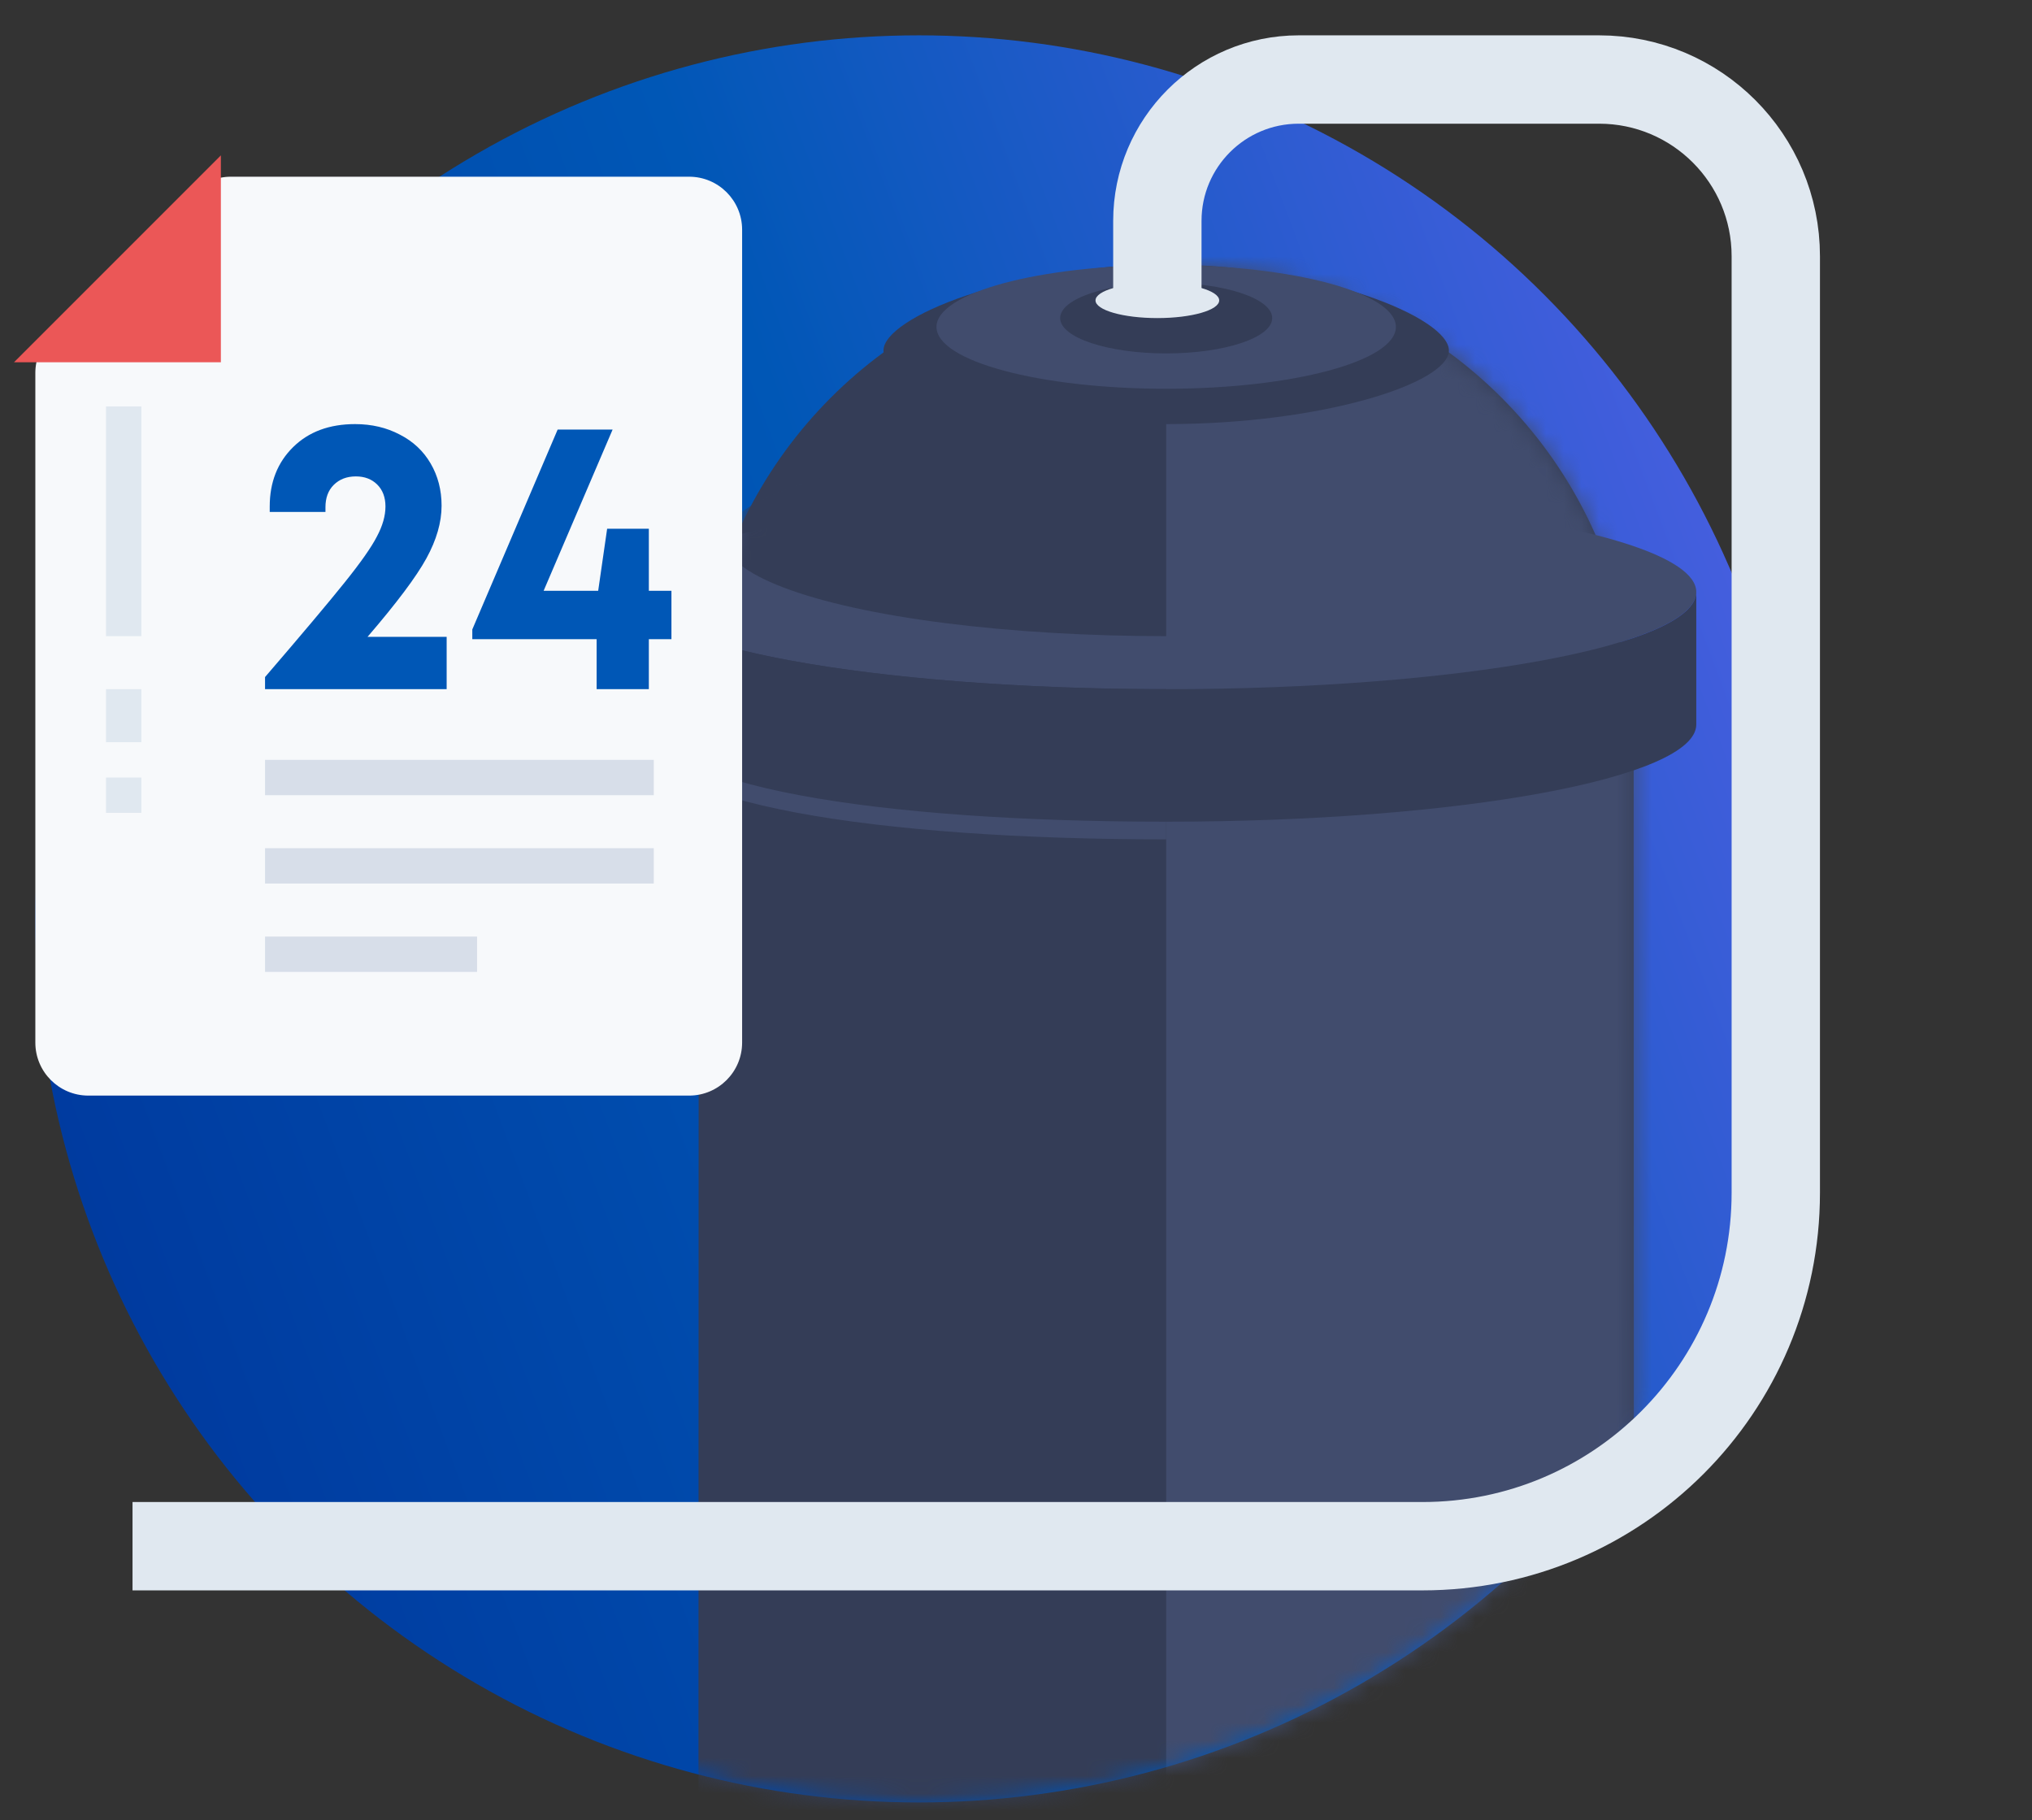 <svg width="115" height="103" viewBox="0 0 115 103" fill="none" xmlns="http://www.w3.org/2000/svg">
<rect x="0" y="0" width="115" height="103" fill="#333333" stroke="none"/>
<circle cx="52" cy="52" r="50" fill="url(#paint0_linear)"/>
<mask id="mask0" mask-type="alpha" maskUnits="userSpaceOnUse" x="2" y="2" width="100" height="100">
<circle r="50" transform="matrix(-1 0 0 1 52 52)" fill="url(#paint1_linear)"/>
</mask>
<g mask="url(#mask0)">
<path d="M40.815 32.57C44.184 22.364 53.791 15 65.118 15H66.882C78.209 15 87.816 22.364 91.185 32.57C91.204 32.63 91.218 32.692 91.226 32.755L92.456 42.5L92.47 106C92.47 106.552 92.023 107 91.47 107H40.529C39.977 107 39.529 106.552 39.529 106L39.544 42.5L40.774 32.755C40.782 32.692 40.795 32.63 40.815 32.57Z" fill="#343D57"/>
<ellipse rx="30" ry="5.5" transform="matrix(-1 0 0 1 66 33.5)" fill="#414C6D"/>
<mask id="mask1" mask-type="alpha" maskUnits="userSpaceOnUse" x="39" y="15" width="54" height="92">
<path d="M40.815 32.57C44.184 22.364 53.791 15 65.118 15H66.882C78.209 15 87.817 22.364 91.185 32.57C91.205 32.63 91.219 32.692 91.226 32.755L92.456 42.5L92.471 106C92.471 106.552 92.023 107 91.471 107H40.53C39.977 107 39.53 106.552 39.53 106L39.544 42.5L40.774 32.755C40.782 32.692 40.796 32.63 40.815 32.57Z" fill="#343D57"/>
</mask>
<g mask="url(#mask1)">
<ellipse rx="25" ry="5.5" transform="matrix(-1 0 0 1 66 30.5)" fill="#343D57"/>
<rect width="30" height="92" transform="matrix(-1 0 0 1 96 11)" fill="#414C6D"/>
</g>
</g>
<path d="M66 39C49.431 39 36 36.538 36 33.5V41C36 44.038 49.431 46.5 66 46.5C82.568 46.5 96 44.038 96 41V33.5C96 36.538 82.568 39 66 39Z" fill="#343D57"/>
<path d="M36.5 41C36.5 44.977 49.712 47 66 47" stroke="#414C6D"/>
<path d="M50 19.835C50 21.683 57.163 24 66 24C74.836 24 82 21.683 82 19.835C82 17.986 74.836 15 66 15C57.163 15 50 17.986 50 19.835Z" fill="#343D57"/>
<ellipse rx="13" ry="3.5" transform="matrix(-1 0 0 1 66 18.5)" fill="#414C6D"/>
<ellipse rx="6" ry="2" transform="matrix(-1 0 0 1 66 18)" fill="#343D57"/>
<path d="M62 17C62 17.552 63.567 18 65.5 18C67.433 18 69 17.552 69 17C69 16.448 67.433 16 65.5 16C63.567 16 62 16.448 62 17Z" fill="#E0E8F0"/>
<path d="M7.5 87.5L80.5 87.5C91.546 87.5 100.5 78.546 100.5 67.5L100.5 14.5C100.5 8.977 96.023 4.5 90.5 4.5L73.5 4.5C69.082 4.5 65.5 8.082 65.5 12.5L65.5 16.5" stroke="#E0E8F0" stroke-width="5"/>
<path d="M2.874 18.988C2.314 19.55 2 20.311 2 21.104V59C2 60.657 3.343 62 5 62H39C40.657 62 42 60.657 42 59V13C42 11.343 40.657 10 39 10H13.068C12.27 10 11.504 10.318 10.941 10.883L2.874 18.988Z" fill="#F7F9FB"/>
<path d="M6 44H8V46H6V44Z" fill="#E0E8F0"/>
<path d="M27 53H15V55H27V53Z" fill="#D7DEE9"/>
<path d="M37 48H15V50H37V48Z" fill="#D7DEE9"/>
<path d="M37 43H15V45H37V43Z" fill="#D7DEE9"/>
<path d="M6 23H8V36H6V23Z" fill="#E0E8F0"/>
<path d="M6 39H8V42H6V39Z" fill="#E0E8F0"/>
<path d="M12 20V10L2 20H12Z" fill="#EB5757" stroke="#EB5757"/>
<path d="M20.8 36.04H25.278V39H15V38.315C17.103 35.87 18.602 34.088 19.499 32.969C20.411 31.835 21.021 30.966 21.33 30.362C21.653 29.759 21.815 29.192 21.815 28.661C21.815 28.146 21.661 27.733 21.352 27.424C21.043 27.115 20.639 26.96 20.139 26.96C19.624 26.96 19.205 27.122 18.882 27.446C18.573 27.756 18.419 28.175 18.419 28.705V28.971H15.265V28.661C15.265 27.292 15.706 26.172 16.588 25.303C17.47 24.434 18.639 24 20.095 24C21.036 24 21.881 24.199 22.631 24.596C23.381 24.979 23.962 25.524 24.373 26.231C24.785 26.938 24.991 27.733 24.991 28.617C24.991 29.56 24.704 30.554 24.131 31.599C23.557 32.645 22.447 34.125 20.8 36.04Z" fill="#0057B6"/>
<path d="M38 33.433V36.172H36.721V39H33.766V36.172H26.73V35.62L31.56 24.309H34.67L30.766 33.433H33.854L34.361 29.921H36.721V33.433H38Z" fill="#0057B6"/>
<defs>
<linearGradient id="paint0_linear" x1="2" y1="102" x2="122.545" y2="56.833" gradientUnits="userSpaceOnUse">
<stop stop-color="#003399"/>
<stop offset="0.521" stop-color="#0057B6"/>
<stop offset="1" stop-color="#5960EA"/>
</linearGradient>
<linearGradient id="paint1_linear" x1="-5.59808e-07" y1="100" x2="120.545" y2="54.833" gradientUnits="userSpaceOnUse">
<stop stop-color="#003399"/>
<stop offset="0.521" stop-color="#0057B6"/>
<stop offset="1" stop-color="#5960EA"/>
</linearGradient>
</defs>
</svg>
